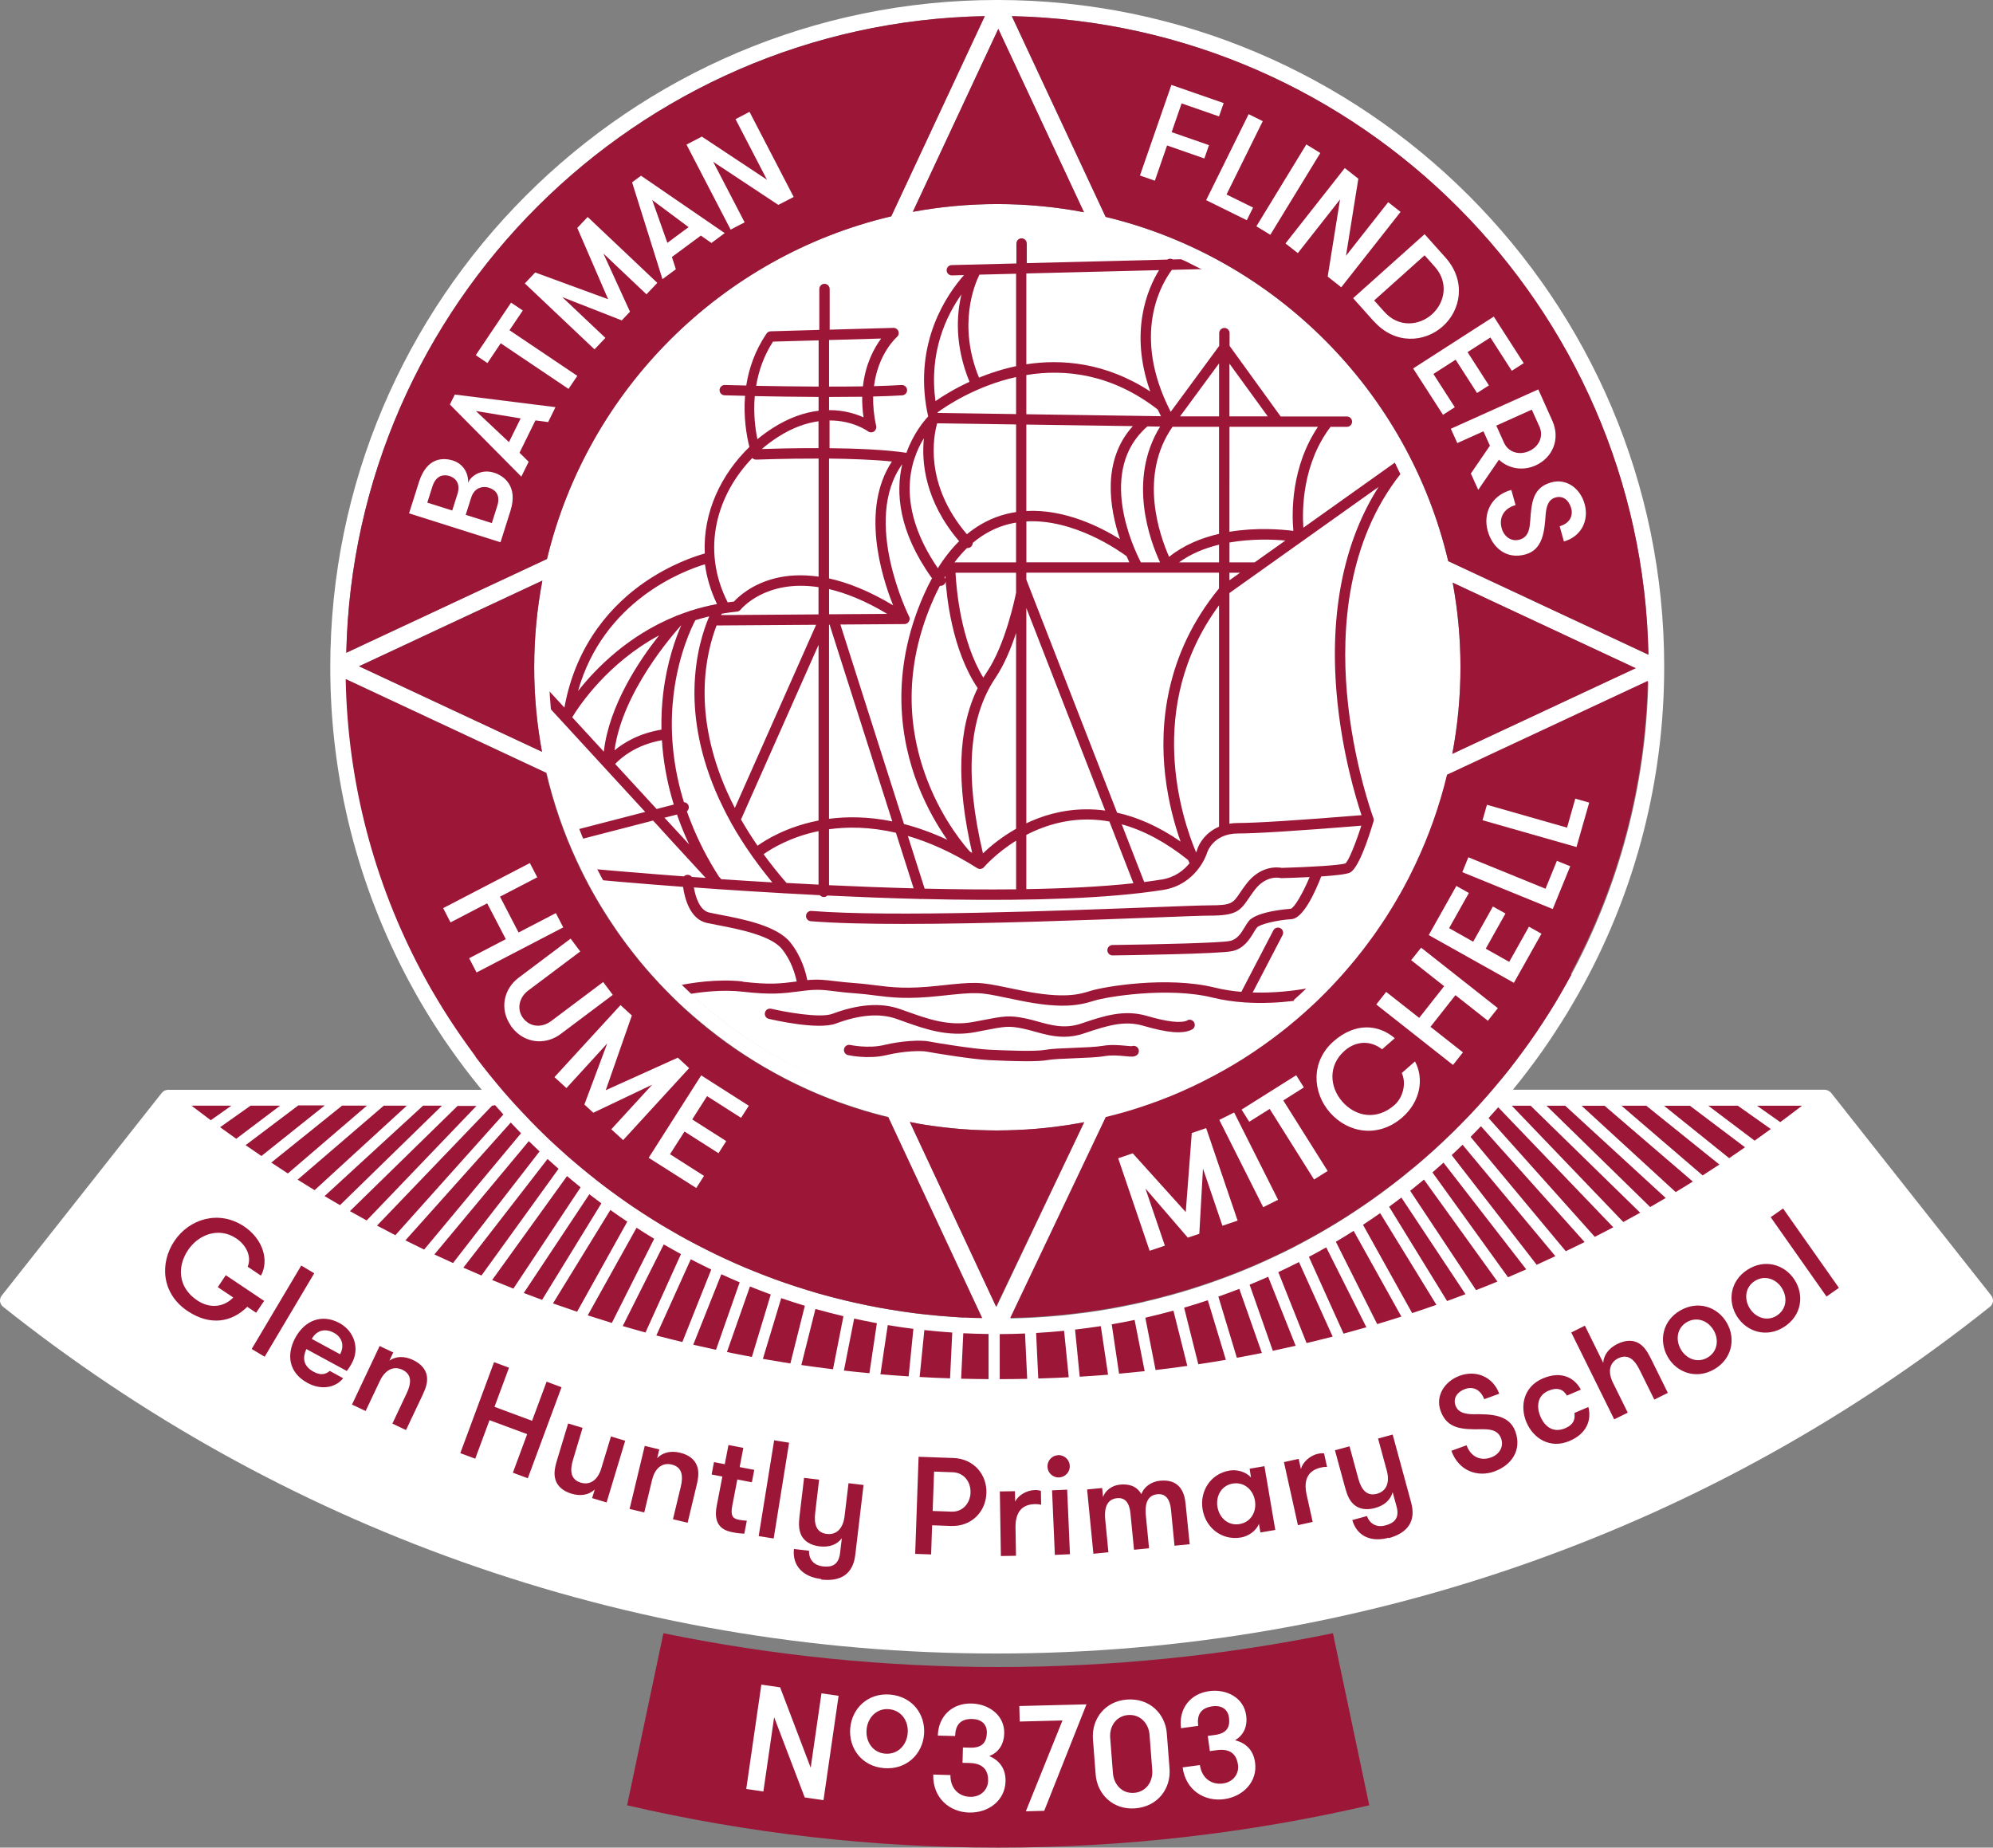 <svg xmlns="http://www.w3.org/2000/svg" width="500.002" height="463.507" viewBox="0.002 18.229 500.002 463.507"><rect x="0.002" y="18.229" width="500.002" height="463.507" fill="#808080" stroke="none"/><circle fill="#FFF" cx="250" cy="185.547" r="115.527"/><g fill="#9C1737"><path d="M297.982 274.184c-1.594.797-5.04.43-10.25-1.1-5.8-1.698-11.012.065-16.53 1.935-4.073 1.37-7.51.41-10.833-.52-1.062-.302-2.052-.57-3.07-.78-4.13-.852-5.49-.592-11.21.52l-1.85.35c-6.12 1.17-11.41-.72-16.52-2.54-.7-.25-1.39-.5-2.07-.73-4.68-1.6-10.34-1.19-16.81 1.24-3.15 1.18-12.14-.52-15.35-1.27-.7-.16-1.41.27-1.57.97-.17.7.26 1.4.96 1.56 1.25.3 12.4 2.85 16.85 1.18 5.89-2.21 10.95-2.62 15.03-1.22.66.23 1.34.48 2.03.72 5.18 1.85 11.06 3.95 17.87 2.66l1.84-.36c5.7-1.1 6.568-1.27 10.19-.52.93.19 1.878.46 2.89.74 2.228.62 4.648 1.3 7.35 1.3 1.57 0 3.23-.23 5.01-.84 6.19-2.09 10.29-3.27 14.96-1.9 6.11 1.79 9.85 2.08 12.14.93.64-.32.9-1.1.57-1.75-.32-.64-1.1-.9-1.75-.59l.05-.05.072.064zm-14.093 6.493c-.266.013-.898-.05-1.417-.1-1.566-.146-3.717-.35-5.83.02-1.603.283-4.533.397-7.367.508-2.842.11-5.524.214-6.985.49-2.56.48-9.773.164-13.653-.006l-.39-.02c-3.842-.167-13.326-1.698-15.194-2.075-2.02-.404-6.774-.184-11.228.887-4.01.965-8.465.004-8.52-.006-.698-.15-1.39.29-1.548.99-.15.7.292 1.4.992 1.55.21.054 5.073 1.107 9.686 0 4.286-1.025 8.625-1.16 10.12-.857 1.56.31 11.38 1.93 15.594 2.12l.39.02c2.49.11 5.97.26 8.99.26 2.15 0 4.07-.07 5.26-.29 1.27-.24 3.98-.35 6.61-.45 2.92-.12 5.94-.23 7.73-.54 1.77-.31 3.71-.13 5.13.01 1.56.15 2.34.22 2.96-.26.56-.44.67-1.26.23-1.83-.382-.47-1.01-.62-1.54-.4l-.06-.05.04.027z"/><path d="M314.286 267.2l7.48-14.376c.33-.637.083-1.422-.554-1.753-.64-.328-1.423-.078-1.754.56l-8.03 15.42c-2.21-.188-4.44-.52-6.61-1.058-12.04-2.98-27.96-.22-31.15.79-2.79.88-6.6 2.09-17.2-.03-1.448-.28-2.67-.54-3.74-.76-6.93-1.44-7.68-1.53-17.31-.47-7.97.87-11.76.39-15.77-.12-1.54-.19-3.14-.4-5-.53-2.24-.16-3.84-.36-5.24-.52-2.39-.29-4.07-.5-6.88-.25-.38-2.01-1.46-5.99-4.28-9.49-3.38-4.18-11.94-5.83-17.61-6.91-1.03-.2-1.96-.38-2.72-.55-2.34-.522-3.42-3.84-3.84-6.3 1.89.13 3.87.27 5.9.42.1.02.19.04.29.04.03 0 .06-.012.09-.012 5.02.35 10.41.68 16.05 1 .1.02.2.04.3.04.05 0 .1-.01.15-.01 2.89.16 5.83.32 8.83.47.24.27.59.46.98.46.35 0 .67-.14.91-.37 7.58.36 15.41.66 23.22.86.07.01.13.03.2.03.05 0 .1-.02.15-.03 20.22.49 40.25.25 55.23-1.53l.062-.01c1.85-.22 3.64-.46 5.32-.72 8.38-1.34 10.9-8.79 11-9.11.01-.03.02-.04.02-.07.02-.05 1.39-4.99 7.84-4.99 4.44 0 14.84-.65 30.91-1.95-1.41 4.39-3.19 8.85-3.98 9.44-1.1.47-8.95.95-15.97 1.14-1-.198-5.28-.67-8.85 3.962-.69.89-1.21 1.66-1.67 2.34-1.73 2.56-2.09 3.1-7.63 3.1-1.84 0-6.94.19-14 .46-23.1.88-66.1 2.53-85.81.94-.74-.07-1.35.47-1.4 1.18-.05.72.48 1.35 1.19 1.4 6.03.49 14.2.68 23.3.68 20.89 0 46.68-.99 62.82-1.61 7.028-.27 12.108-.47 13.898-.47 6.59 0 7.66-1.1 9.79-4.25.44-.64.93-1.37 1.57-2.21 2.89-3.76 6.21-3.03 6.34-2.99.12.03.24.04.36.04 1.42-.03 4.18-.12 7.07-.26-1.72 4.11-3.85 7.72-4.74 7.95-.35.02-8.6.6-10.56 3.12-.34.45-.65.94-.97 1.47-.91 1.52-1.86 3.08-3.71 3.48-2.21.5-18.842.88-29.48 1.02-.71.01-1.29.61-1.28 1.32.02.72.59 1.29 1.3 1.29h.02c2.74-.03 26.83-.37 30.02-1.08 2.94-.65 4.35-2.97 5.37-4.68.29-.46.55-.9.8-1.22.65-.82 4.94-1.87 8.69-2.12 2.91-.19 5.86-6.61 7.45-10.71 3.28-.222 6.25-.52 7.17-.95 2.14-.97 4.65-8.49 5.96-12.89v-.02c.02-.08.04-.18.04-.27v-.01c.01-.09 0-.19-.02-.28l-.03-.09c-.01-.05-.02-.1-.03-.14-.05-.15-5.15-13.91-6.66-31.6-1.34-15.71 0-37.71 13.49-54.75-.45-.95-.92-1.91-1.4-2.85l-23 16.36c-.32-4.65-.23-16.01 6.82-25.3h4.1c.71 0 1.3-.58 1.3-1.3 0-.72-.59-1.3-1.3-1.3H321.3L308.48 105v-3.2c0-.72-.587-1.3-1.3-1.3-.72 0-1.306.58-1.306 1.3v3.2l-12.17 16.548c-.34-.673-.67-1.34-.97-2l-.02-.054c-8.6-18.595-.86-30.728 1.3-33.566l7.8-.196c.14-.003.27-.04.39-.085-1.593-.84-3.204-1.645-4.833-2.41l-3.133.08c-.43-.26-.98-.245-1.39.034l-35.25.89v-4.93c0-.71-.58-1.3-1.3-1.3s-1.3.59-1.3 1.3v5.01l-16.23.41c-.72.01-1.29.61-1.27 1.33.02.71.6 1.26 1.3 1.26h.04l3.01-.08c-4.273 4.83-12.61 16.83-9.24 34.28h.01c.07.39.16.78.25 1.17-1.126 1.21-3.747 4.35-5.456 9.13-5.303-.79-12.564-1.09-19.293-1.16v-6.95c5.78-.02 9.42 2.56 9.65 2.73.44.32 1.03.34 1.49.04.45-.3.68-.85.56-1.38-.6-2.72-.81-5.19-.76-7.4 2.75-.06 5.24-.16 7.29-.29.72-.05 1.27-.66 1.22-1.39-.05-.71-.69-1.25-1.38-1.21-1.95.13-4.32.22-6.92.29 1.01-8.05 5.51-12.12 5.76-12.34.42-.37.56-.95.36-1.45-.2-.51-.7-.85-1.25-.83l-15.99.45v-10.2c0-.72-.58-1.3-1.3-1.3-.72 0-1.3.59-1.3 1.3v10.26l-12.2.35c-.42.01-.81.22-1.04.57-2.93 4.32-4.43 8.82-5.09 13.03-3.22-.07-5.27-.13-5.35-.13-.71-.05-1.31.54-1.34 1.26-.02.71.55 1.31 1.27 1.33.08 0 2.03.05 5.12.12-.43 5.35.38 10.01 1.09 12.84-7.04 6.8-11.7 16.39-11.19 26.72-2.43.67-8.61 2.71-15.24 7.31-7.53 5.23-17 14.89-19.98 31.35l-4-4.35c-.12-2.05-.17-4.11-.17-6.19 0-53.27 37.2-98.03 86.98-109.66-49.93 11.52-87.14 56.25-87.14 109.67 0 53.22 36.94 97.8 86.57 109.532-.67-.16-1.33-.31-1.98-.48-1.42-.36-2.83-.77-4.23-1.18-.9-.27-1.78-.55-2.67-.84-1.14-.38-2.29-.77-3.42-1.18-.88-.32-1.75-.66-2.62-.99-.99-.39-1.96-.79-2.93-1.21-.86-.37-1.71-.74-2.56-1.13-.83-.38-1.66-.78-2.49-1.182-.84-.4-1.68-.83-2.5-1.25-.97-.51-1.93-1.02-2.88-1.54-.82-.46-1.63-.92-2.44-1.39-.77-.46-1.54-.92-2.3-1.39-.79-.5-1.58-1-2.36-1.51-.8-.53-1.59-1.06-2.37-1.6-.77-.53-1.53-1.08-2.29-1.63-.76-.56-1.51-1.13-2.26-1.69-.74-.58-1.48-1.15-2.2-1.74-.48-.39-.96-.78-1.43-1.18-.72-.6-1.44-1.21-2.13-1.82-.58-.5-1.15-1.01-1.71-1.52-.28-.25-.53-.49-.8-.74 2.97-.49 8.1-1.1 12.96-.55 7.2.81 9.86.49 14.27-.07l1.25-.16c3.28-.41 4.88-.21 7.5.11 1.36.17 3.05.38 5.36.54 1.79.13 3.35.32 4.85.52 4.17.52 8.1 1.03 16.38.13 9.45-1.03 9.85-.95 16.5.44 1.07.22 2.3.48 3.75.77 4.49.9 7.84 1.24 10.5 1.24 3.51 0 5.83-.59 7.99-1.27 2.93-.93 18.41-3.55 29.74-.74 2.54.63 5.19 1 7.83 1.18.05.01.11.03.17.03.02 0 .03-.01.04-.01 4.31.28 8.57.05 12.23-.39 1.15-1.03 2.28-2.08 3.4-3.15-3.522.63-8.38 1.2-13.59 1.04l-.132.05.02-.06zm-5.844-157.752l9.615 13.24h-9.615v-13.24zm0 15.844h22.21c-6.824 10.157-6.57 21.756-6.178 26.113-2.95-.372-9.257-.896-16.033.23l.01-26.344h-.008zm0 29.034c5.513-.965 10.788-.788 14.034-.496l-7.715 5.48h-6.31v-4.993l-.01.01h.002zm0 7.59h2.66l-2.66 1.885v-1.89.01-.004zm0 5.082l37.41-26.608c-8.65 13.574-12.276 31.266-10.527 51.738 1.24 14.496 4.853 26.405 6.254 30.603-16.14 1.31-26.55 1.96-30.94 1.96-.79 0-1.52.06-2.2.18v-57.88.01l.002-.002zm-17.08 71.882c-1.38.23-2.817.43-4.306.62l-5.634-14.48c5.535 1.53 11.097 4.51 16.647 8.95.14.31.265.58.37.8-1.373 1.71-3.603 3.562-7.065 4.12h-.015v-.01zm14.477-13.26c-3.39 1.44-5.08 4.23-5.55 5.94-.02.07-.09.25-.21.51-3.4-8.06-13.102-36.4 5.75-61.98v55.52l-.01.02.02-.01zm0-66.31h-10.05c3.01-2.19 6.51-3.58 10.04-4.44v4.45l.01-.01zm0-49.91v13.28h-9.78l9.77-13.28h.01zm-11.67 15.89h11.66v26.87c-4.38 1-8.8 2.77-12.522 5.76-2.4-5.41-7.69-20.38.86-32.62h-.01l.01-.01zm-3.102 34.02h-4.84c-1.97-3.79-11.04-23.14 1.64-34.11l3.18.05c-8.24 13.41-2.49 28.72-.01 34.06l.01.01.02-.01zm-33.56-72.48L290.78 86c-2.82 4.59-7.55 15.42-2.2 30.44-11.26-7.36-22.33-8.16-31.09-6.83V86.85l.01-.018h.01zm0 25.48c9.672-1.58 21.36-.33 32.95 8.66.26.55.53 1.11.812 1.67l-33.78-.49v-9.82l.01-.01.01-.01zm0 12.43l26.7.39c-7.85 8.66-5.84 20.62-3.23 28.36-4.76-2.98-13.798-7.59-23.488-7.07v-21.68h.02zm0 24.29c12.03-.66 23.432 7.48 25.13 8.73.24.58.48 1.09.69 1.54H257.5v-10.24l.01-.03zm0 12.87h48.312v3.96c-13.66 16.64-14.89 34.62-13.5 46.8.79 6.88 2.43 12.66 3.87 16.69-5.67-3.92-11.02-6.16-15.93-7.24l-22.77-58.47v-1.72h.01l.01-.02zm0 8.9l19.762 50.77c-6.63-.88-12.34.25-16.77 1.92-1.06.39-2.05.83-3.01 1.28V170.8h.02zm0 56.87c1.21-.63 2.512-1.22 3.9-1.74 5.57-2.09 11.23-2.63 16.92-1.61l6.03 15.49c-7.87.86-17.06 1.31-26.87 1.47V227.7l.01-.03h.01zM208 103.53l13.064-.373c-1.715 2.31-3.938 6.308-4.57 11.997-2.702.04-5.584.06-8.495.056v-11.68.002-.002zm0 14.28h.794c2.57 0 5.118-.015 7.52-.05-.03 1.612.065 3.33.33 5.163-1.945-.87-4.92-1.82-8.648-1.81v-3.29H208v-.013zm46.916 123.52c-7.42.08-15.16.01-22.943-.174l-4.215-13.22c5.31 1.55 11.153 4.103 17.438 8.1.053.036.115.058.177.083.042.01.082.04.124.05.124.03.25.06.38.06h.014l.02-.01c.09 0 .19-.01.29-.04l.02-.01c.05-.01.09-.03.14-.05.03-.01.07-.02.1-.04.08-.04.15-.08.22-.14l.01-.01c.07-.062.13-.12.2-.19l.01-.01c.04-.05 2.95-3.45 8.02-6.6v12.16h.03l-.034.04zm-17.958-78.225l-.02-.027c.072-.12.143-.23.213-.348.3 5.15 1.7 18.592 8.13 28.12-4.99 10.208-5.44 23.813-1.38 41.333l-.57-.33c-.85-.92-6.67-7.47-10.67-17.85-5.75-14.92-5.22-30.24 1.56-45.55.51-1.14 1.04-2.22 1.59-3.27.06.01.1.02.15.02.28 0 .55-.09.79-.26.58-.43.69-1.25.26-1.82H237l-.042-.018zm17.958 63.034c-3.826 2.17-6.653 4.58-8.312 6.17-4.647-19.57-3.617-34.02 3.17-44.08 2.194-3.26 3.897-7.43 5.142-11.2v49.11zm0-59.23c-.248 1.25-2.674 13.01-7.302 19.87-.32.47-.625.96-.92 1.45-5.652-9.28-6.76-22.21-6.974-26.32h15.195v5zm0-7.6H239.46c1-1.33 2.052-2.53 3.154-3.6.357.03.73-.07 1.015-.33.27-.26.41-.61.41-.95 2.77-2.33 5.82-3.93 9.16-4.75.57-.14 1.13-.25 1.71-.35v9.97l-.012-.02.018.03zm0-37.2l-19.7-.29-.023-.12c2.128-1.57 9.615-6.63 19.724-8.88v9.29zm-9.19-34.98l9.192-.23v23.19c-1.19.25-2.33.53-3.41.84-2.11.6-4.082 1.3-5.896 2.04-5.368-13.16-1.14-23.32.114-25.84zM241.2 92.1c-1.228 5.15-1.696 12.84 2.03 21.91-3.86 1.78-6.798 3.63-8.53 4.84-1.7-12.28 2.742-21.45 6.5-26.75zm-6.085 32.32l19.803.29v21.98c-.77.11-1.545.26-2.32.45-3.663.9-7.007 2.62-10.027 5.11-10.74-12.6-8.38-24.58-7.45-27.85l-.005.02zm-3.332 3.77c-.602 5.89.204 15.71 8.846 25.81-1.93 1.9-3.71 4.16-5.34 6.77-10.67-15.59-7.01-26.9-3.52-32.58H231.782zm2.063 35.05c-.717 1.3-1.39 2.67-2.037 4.13-8.83 19.93-5.72 36.91-1.57 47.65 2.31 5.96 5.15 10.67 7.4 13.87-3.82-1.78-7.44-3.06-10.85-3.94l-15.95-50.05 16.14-.11c.02 0 .02-.01.04-.01s.04-.01.06-.01c.11-.01.23-.04.34-.08.01 0 .02 0 .02-.01.11-.05.22-.12.33-.21l.02-.02c0-.01.01-.02.02-.02.09-.09.17-.19.24-.3l.02-.057c.06-.118.1-.24.13-.36.02-.08.03-.17.02-.25 0-.038 0-.08-.01-.126l-.01-.07c-.02-.128-.06-.24-.12-.367 0-.01 0-.01-.01-.02-.13-.24-11.91-24.06-1.71-38.2-1.67 7.05-.99 16.79 7.4 28.54l.05-.02.036.04zM208 133.27c5.374.06 11.067.26 15.76.737-7.79 11.84-2.718 28.495.302 36.074-6.127-3.68-11.484-5.74-16.07-6.74v-30.08l.008.01zm0 32.745c4.214.983 9.066 2.907 14.583 6.216l-14.583.1V166.016zm0 8.92h.132l15.726 49.35c-6.136-1.24-11.476-1.214-15.868-.647v-48.7h.01v-.003zm0 51.323c4.524-.63 10.19-.645 16.77.887l4.445 13.94c-7.146-.19-14.283-.47-21.225-.79v-14.03h.01v-.007zm-27.124 12.433l-.496-.528c-2.94-4.58-5.19-9.06-6.907-13.37-.053-.12-.106-.24-.15-.38-.354-.88-.69-1.77-.992-2.64.14-.1.23-.24.31-.39.08-.12.12-.25.15-.4.03-.17.04-.35-.01-.54-.15-.57-.64-.94-1.2-.96-.09-.29-.17-.58-.25-.87l-.08-.25c-3-10.25-3.07-19.22-2.26-25.89 1.21-10.02 4.53-16.89 5.46-18.66 1.13-.35 2.3-.67 3.49-.96-1.41 3.28-3.56 9.62-3.71 18.31-.12 7.07 1.16 16.57 6.2 27.58l.05.09c.83 1.81 1.75 3.65 2.79 5.52.05.15.13.29.22.42 1.49 2.66 3.21 5.38 5.17 8.16.05.08.09.16.16.24 0 .01.01.01.02.02 1.5 2.1 3.13 4.23 4.92 6.4-4.49-.25-8.8-.542-12.88-.812l.04-.06-.044-.03zm-14.92-37.42c-5.65.92-9.5 3.3-11.786 5.2 1.957-14.63 14.673-29.1 16.762-31.41-1.46 3.32-3.577 9.19-4.524 16.94-.337 2.75-.532 5.86-.46 9.27h.008zm.106 2.63c.292 4.86 1.17 10.26 2.93 16.02l.036.14-.363.1-3.932 1.02-10.396-11.3c1.426-1.51 5.18-4.8 11.706-5.95l.02-.02v-.01zm3.772 18.63c.053.17.124.35.186.52l.115.34c.328.91.673 1.82 1.045 2.74l.186.46c.47 1.15.974 2.31 1.532 3.48l-2.46-2.67-.355-.38-1.895-2.05-.284-.31-1.195-1.29 3.09-.79.02-.02.014-.03zm9.962-47.39l24.953-.17-20.39 45.95c-.68-1.32-1.3-2.61-1.87-3.88h-.01c-4.6-10.26-5.79-19.09-5.7-25.69.09-7.26 1.71-12.85 2.99-16.19l.01-.02h.016zm25.573 65.01c-2.73-.13-5.41-.27-8.05-.42-2.12-2.44-4.03-4.85-5.75-7.21 1.92-1.36 6.72-4.33 13.79-5.79v13.44-.01l.01-.01zm0-16.08l-.62.12c-7.51 1.57-12.56 4.67-14.69 6.2-1.54-2.23-2.92-4.43-4.15-6.58L205.36 180v44.078l.01-.01v.003zm0-51.71l-24.45.17.17-.35c1.24-.21 2.51-.39 3.82-.52.35-.03.68-.21.9-.49.09-.11 6.23-7.68 19.54-5.64v6.84l.01-.01h.01zm0-41.71c-6.22-.02-11.67.14-14.23.22 1.26-1.09 2.59-2.08 3.97-2.97 3.76-2.43 7.22-3.57 10.24-3.99v6.76l.02-.02zm-11.45-26.72l11.46-.32v11.6c-5.71-.02-11.34-.11-15.67-.19.59-3.59 1.85-7.42 4.21-11.07l-.01-.01.01-.01zm-4.54 13.67c4.38.09 10.14.18 15.99.21v3.46c-3.44.41-7.38 1.68-11.66 4.44-1.28.82-2.51 1.73-3.69 2.7-.52-2.52-1.04-6.4-.66-10.8h-.01l.03-.01zm-.62 15.53c.25.27.6.41.99.4.13 0 7.18-.28 15.62-.26v29.62c-4.4-.63-7.98-.3-10.76.38-5.98 1.46-9.38 4.68-10.47 5.87-.53.05-1.05.13-1.57.2-6.86-13.49-2.55-27.2 6.17-36.21h-.01.03zm-11.9 26.65c.44 3.29 1.42 6.64 3.02 9.98l-.03.01c-2.27.43-4.44.98-6.5 1.64-.15.02-.3.07-.44.15-.98.32-1.93.66-2.86 1.03-.18.03-.35.09-.51.2-11.95 4.85-20.04 13.11-24.52 18.79 6.38-22.63 26.35-30.13 31.82-31.79h-.01l.03-.01zm-11.52 17.86c-4.86 6.13-12.53 17.46-13.85 29.15l-7.93-8.62c1.79-2.95 8.9-13.59 21.76-20.53h.02zm-27.63 17.99l24.16 26.28-16.91 4.38c-3.79-9.64-6.28-19.93-7.26-30.65l.01-.01zm11.31 39.77c-.17-.34-.34-.68-.51-1.03-.42-.85-.82-1.698-1.21-2.56-.47-1.02-.92-2.06-1.36-3.1l16.68-4.31 1.22-.32.07.07 1.9 2.07.33.37 1.88 2.06.41.45 8.61 9.36c-1.19-.08-2.34-.16-3.47-.24-.25-.34-.65-.56-1.12-.53-.35.02-.65.17-.87.392-4.7-.35-8.9-.68-12.45-.99-.5-.03-.98-.08-1.45-.11-1.47-.12-2.82-.24-4.02-.34l-1.49-.13c-1.07-.09-2-.17-2.77-.24-.15-.29-.3-.56-.44-.83h.03l.03-.04zm37.32 29.05c-6.55-.74-13.32.45-15.59.91l-.18-.17c-.67-.66-1.33-1.33-1.98-2-.41-.43-.81-.858-1.22-1.3-.64-.69-1.27-1.38-1.89-2.08-.39-.43-.78-.87-1.16-1.318-.61-.71-1.22-1.43-1.81-2.16-.35-.43-.71-.86-1.05-1.3-.59-.73-1.16-1.48-1.73-2.23-.28-.37-.55-.74-.83-1.12-.56-.75-1.11-1.52-1.64-2.29-.22-.31-.45-.63-.66-.94-.53-.77-1.05-1.56-1.56-2.35-.25-.38-.49-.77-.73-1.16-.5-.8-.99-1.6-1.47-2.41-.22-.37-.44-.73-.65-1.1-.46-.79-.92-1.6-1.35-2.41l3.91.35c.52.05 1.05.1 1.61.14 4.04.35 9.14.76 15.01 1.2.39 2.76 1.69 8.1 5.93 9.04.78.17 1.73.36 2.8.56 4.98.96 13.3 2.55 16.07 5.99 2.37 2.93 3.33 6.36 3.71 8.15-4.31.55-6.72.84-13.57.06l-.01-.02.04-.04z"/></g><path fill="#FFF" d="M499.572 343.236l-40.165-50.83c-.02-.023-.045-.043-.064-.066-.054-.057-.105-.112-.17-.164-.043-.036-.078-.07-.123-.104-.062-.054-.124-.09-.186-.133l-.15-.08c-.07-.04-.133-.07-.204-.09-.053-.03-.115-.05-.168-.062-.07-.02-.133-.04-.204-.05-.035-.01-.062-.02-.088-.02-.045-.01-.08 0-.115-.01-.034 0-.07-.02-.114-.02h-78.26c.055-.062.1-.13.15-.2.586-.73 1.17-1.44 1.754-2.18.604-.76 1.196-1.53 1.78-2.3.565-.74 1.125-1.49 1.674-2.24.638-.87 1.274-1.74 1.895-2.61.53-.76 1.062-1.53 1.595-2.31.585-.86 1.16-1.73 1.727-2.6.515-.78 1.02-1.562 1.516-2.352.51-.82 1.03-1.64 1.54-2.47.48-.8.95-1.61 1.42-2.41l1.47-2.55c.46-.82.92-1.62 1.36-2.45 12.8-23.64 20.07-50.7 20.07-79.42.05-92.22-75.03-167.29-167.31-167.29S82.86 93.336 82.86 185.616c0 28.377 7.11 55.12 19.623 78.56.44.822.886 1.64 1.34 2.455.47.85.94 1.692 1.423 2.53.466.808.943 1.606 1.423 2.406.5.817 1 1.63 1.5 2.438.5.787.99 1.576 1.5 2.354.557.857 1.12 1.718 1.693 2.566.52.772 1.06 1.534 1.594 2.296.61.87 1.23 1.738 1.85 2.598.55.754 1.1 1.506 1.667 2.25.574.76 1.16 1.52 1.75 2.275.577.736 1.16 1.463 1.746 2.18.3.37.59.744.9 1.105h-78.7c-.04 0-.08.01-.11.01h-.12c-.04 0-.06.01-.09.02-.07.01-.13.03-.2.05-.07.01-.13.03-.19.06l-.19.08c-.06.03-.11.06-.16.09-.06.04-.12.07-.17.12-.06.04-.1.07-.14.12-.06.05-.1.09-.14.15l-.08.08L.43 343.25c-.678.86-.535 2.103.32 2.783 34.687 27.615 73.36 49.125 114.94 63.93 43.03 15.316 88.22 23.08 134.314 23.08 46.096 0 91.285-7.764 134.31-23.082 41.586-14.788 80.257-36.298 114.94-63.92.857-.68 1-1.92.32-2.778v-.01l-.002-.016zm-86.015-160.77l-50.23-23.47c-10.012-42.55-43.478-76.148-85.95-86.36l-23.53-50.356c87.37 1.917 158.047 72.755 159.708 160.186h.002zm-49.093-18.053l45.888 21.443-45.994 21.49c1.337-7.04 2.046-14.303 2.046-21.728 0-7.24-.673-14.327-1.948-21.203l.008-.002zM324.832 269.36c-.56.5-1.124.997-1.697 1.487-.708.605-1.422 1.203-2.146 1.79-.49.397-.972.793-1.46 1.18-.73.575-1.472 1.142-2.222 1.7-.77.572-1.54 1.13-2.31 1.682-.76.53-1.53 1.06-2.3 1.58-.8.54-1.61 1.06-2.42 1.58-.79.5-1.58.98-2.38 1.46-.78.46-1.56.92-2.34 1.37-.82.46-1.62.91-2.45 1.35-.97.51-1.94 1.02-2.92 1.5-.84.41-1.67.82-2.51 1.21-.84.39-1.68.78-2.53 1.15-.85.37-1.71.74-2.57 1.09-.98.4-1.97.79-2.96 1.16-.87.318-1.75.64-2.62.94-1.15.398-2.3.778-3.45 1.14-.89.27-1.77.54-2.67.79-1.41.4-2.83.77-4.26 1.12-.9.21-1.81.42-2.71.62-1.08.228-2.16.448-3.25.65-.92.17-1.83.318-2.74.468-1.26.2-2.53.39-3.79.54-.92.11-1.85.21-2.77.31-1.39.13-2.78.24-4.19.32-.92.05-1.85.1-2.78.13-1.23.04-2.47.07-3.71.08h-.57c-.75 0-1.48-.02-2.22-.03h-.02c-1.24-.03-2.48-.068-3.7-.14-.93-.05-1.86-.1-2.78-.17-1.4-.11-2.79-.25-4.18-.41-.92-.11-1.84-.23-2.76-.36-1.27-.17-2.53-.37-3.77-.59-.92-.16-1.83-.33-2.74-.51-.22-.04-.42-.1-.63-.14-.14-.04-.29-.06-.44-.1-.72-.15-1.44-.3-2.16-.47l-.72-.18c-49.47-11.69-86.27-56.12-86.27-109.16 0-53.23 37.09-97.81 86.84-109.28 8.2-1.92 16.76-2.94 25.54-2.94 16.98 0 33.09 3.8 47.54 10.58 0 0 4.66 2.37 4.71 2.35 20.46 10.81 37.2 27.74 47.74 48.35 0 0 1.32 2.84 1.37 2.78 6.97 14.6 10.88 30.93 10.88 48.16 0 16.88-3.76 32.91-10.47 47.29-.4.85-.81 1.7-1.22 2.53-.18.35-.35.71-.52 1.06-.43.83-.87 1.66-1.31 2.49-.19.33-.38.67-.57 1.02-.46.81-.92 1.62-1.4 2.43-.23.38-.45.76-.67 1.13-.49.81-.98 1.6-1.49 2.39-.25.39-.51.78-.77 1.17-.51.78-1.04 1.56-1.57 2.33-.23.33-.45.66-.68.99-.54.76-1.09 1.51-1.65 2.26-.28.38-.59.75-.87 1.13-.57.74-1.15 1.48-1.73 2.2l-1.08 1.32c-.61.72-1.21 1.42-1.83 2.12-.4.45-.79.89-1.2 1.33-.63.69-1.26 1.38-1.9 2.05-.42.44-.85.87-1.27 1.3-.66.66-1.32 1.33-1.98 1.98l-.29.05c-1.11 1.07-2.24 2.12-3.38 3.13l.26-.03-.05.08.134.112zM250.455 25.478l21.49 45.992c-7.043-1.337-14.305-2.045-21.73-2.045-7.24 0-14.325.67-21.202 1.944l21.446-45.89-.006-.01v.008zm-3.39-3.204l-23.47 50.23c-42.55 10.01-76.148 43.477-86.36 85.95l-50.356 23.53c1.91-87.37 72.75-158.047 160.18-159.71h.005zM135.973 206.82l-45.895-21.445 45.99-21.49c-1.337 7.043-2.045 14.305-2.045 21.73 0 7.244.675 14.328 1.95 21.205zM241.82 348.787c-.927-.047-1.85-.113-2.772-.18-2.28-.15-4.545-.353-6.798-.602-.92-.102-1.843-.2-2.76-.315-2.1-.267-4.18-.585-6.244-.93-.92-.153-1.833-.31-2.745-.476-1.85-.345-3.7-.72-5.53-1.125-.91-.212-1.81-.41-2.71-.622-2.29-.55-4.57-1.14-6.81-1.78-.89-.26-1.78-.53-2.66-.8-1.93-.59-3.84-1.21-5.74-1.86-.87-.31-1.75-.608-2.63-.93-1.7-.62-3.38-1.27-5.05-1.95-.87-.35-1.72-.7-2.57-1.06-1.5-.64-2.98-1.3-4.46-1.98-.85-.39-1.69-.78-2.52-1.18-1.67-.81-3.33-1.64-4.97-2.5-.82-.43-1.64-.86-2.46-1.31-1.41-.76-2.79-1.55-4.17-2.36-.8-.47-1.6-.94-2.4-1.42-1.44-.87-2.86-1.77-4.27-2.69-.78-.51-1.56-1.02-2.33-1.53-1.38-.93-2.74-1.89-4.1-2.858-.75-.55-1.5-1.09-2.25-1.65-.97-.73-1.95-1.47-2.9-2.21-.73-.58-1.46-1.15-2.18-1.74-1.11-.89-2.2-1.81-3.28-2.73-.71-.6-1.42-1.21-2.11-1.82-.88-.78-1.76-1.57-2.62-2.36-.68-.63-1.37-1.27-2.04-1.908-.87-.83-1.73-1.67-2.57-2.51-.67-.66-1.31-1.32-1.97-2-.83-.852-1.65-1.72-2.46-2.59-.63-.682-1.26-1.36-1.88-2.06-.77-.86-1.54-1.722-2.29-2.602-.61-.71-1.2-1.42-1.8-2.14-.65-.79-1.3-1.58-1.94-2.38-.59-.73-1.17-1.46-1.74-2.2-.57-.73-1.13-1.45-1.67-2.19-.56-.75-1.11-1.5-1.66-2.26-.6-.83-1.18-1.66-1.77-2.49-.53-.77-1.06-1.53-1.58-2.31-.55-.81-1.09-1.64-1.62-2.46-.51-.79-1-1.58-1.49-2.37-.48-.77-.96-1.55-1.43-2.34-.47-.8-.95-1.6-1.41-2.41-.46-.8-.91-1.61-1.35-2.42-.45-.82-.89-1.64-1.33-2.47-11.63-21.88-18.4-46.71-18.9-73.07l50.24 23.48c1.81 7.68 4.37 15.09 7.63 22.1.4.86.81 1.7 1.22 2.54l.56 1.13c.42.83.86 1.67 1.3 2.5.2.36.4.73.59 1.09.45.82.91 1.64 1.39 2.44l.72 1.21c.48.81.97 1.61 1.48 2.39.26.43.53.85.8 1.26.51.79 1.03 1.57 1.56 2.34.23.36.47.7.72 1.06.54.76 1.09 1.53 1.64 2.28.3.41.6.81.91 1.22.57.75 1.14 1.48 1.73 2.22.37.47.75.94 1.13 1.41.59.72 1.19 1.43 1.81 2.14.41.48.83.95 1.25 1.41.62.7 1.25 1.392 1.89 2.07.43.46.88.93 1.32 1.38.65.682 1.31 1.34 1.97 1.99.44.44.89.88 1.34 1.31.68.65 1.37 1.28 2.06 1.91.6.55 1.21 1.08 1.82 1.61.71.61 1.42 1.22 2.14 1.81.5.43 1.02.83 1.54 1.25.73.59 1.46 1.16 2.2 1.722.79.6 1.58 1.19 2.39 1.78.75.55 1.51 1.08 2.29 1.608.83.58 1.66 1.13 2.51 1.68.78.51 1.57 1 2.35 1.5.81.49 1.62.98 2.44 1.46.8.472 1.61.93 2.43 1.37 1 .55 2 1.102 3.02 1.62.83.43 1.66.84 2.5 1.24.87.43 1.75.83 2.64 1.24.84.38 1.69.75 2.55 1.12 1.02.43 2.05.85 3.08 1.25.86.34 1.74.66 2.61.98 1.19.42 2.39.83 3.59 1.23.88.28 1.76.56 2.66.83 1.46.43 2.93.85 4.42 1.228.5.13 1.02.25 1.52.37l23.55 50.38c-1.54-.04-3.09-.08-4.63-.15l.13.07-.07.07zm8.172-2.705l-21.657-46.35c.624.12 1.246.24 1.873.35 1.313.23 2.634.44 3.962.62.916.13 1.834.24 2.756.35 1.452.17 2.91.31 4.377.43.93.07 1.85.13 2.78.18 1.293.07 2.595.11 3.896.14h.03c.74.02 1.48.03 2.21.03.17 0 .348 0 .53-.01h.03c1.31 0 2.6-.03 3.89-.09.93-.03 1.85-.08 2.78-.13 1.47-.09 2.938-.2 4.39-.35.92-.09 1.84-.2 2.76-.31 1.33-.17 2.65-.35 3.97-.57.91-.15 1.83-.3 2.73-.47.24-.04.48-.09.72-.14L250 346.088l-.025.01.017-.018zm126.9-57.4c-.654.81-1.32 1.6-1.99 2.4-.605.708-1.205 1.42-1.82 2.118-.77.88-1.543 1.75-2.33 2.61-.63.69-1.262 1.37-1.9 2.04-.826.88-1.665 1.74-2.51 2.59-.656.67-1.313 1.32-1.98 1.97-.865.85-1.74 1.68-2.62 2.51-.683.64-1.36 1.27-2.05 1.9-.882.8-1.77 1.59-2.67 2.37-.7.61-1.415 1.21-2.127 1.8-1.102.92-2.214 1.83-3.338 2.72-.727.58-1.463 1.15-2.2 1.71-.977.75-1.956 1.48-2.95 2.21-.75.55-1.5 1.1-2.26 1.63-1.37.97-2.76 1.91-4.16 2.84-.774.51-1.55 1.02-2.335 1.52-1.42.91-2.86 1.792-4.32 2.65-.79.48-1.6.95-2.4 1.41-1.39.79-2.8 1.562-4.22 2.32-.82.44-1.64.87-2.46 1.3-1.66.84-3.34 1.66-5.03 2.44-.84.39-1.68.78-2.52 1.16-1.49.67-2.99 1.31-4.5 1.93-.85.35-1.71.7-2.57 1.04-1.69.66-3.39 1.28-5.11 1.89-.87.31-1.75.61-2.63.91-1.91.64-3.84 1.24-5.78 1.81l-2.67.75c-2.26.62-4.55 1.19-6.85 1.73-.9.21-1.8.4-2.72.6-1.84.38-3.69.74-5.56 1.07-.91.16-1.82.31-2.74.45-2.08.32-4.16.6-6.27.84-.92.11-1.84.22-2.76.31-2.26.23-4.53.39-6.812.53-.92.05-1.85.1-2.78.13-1.13.05-2.26.08-3.4.11l23.96-50.39c1.48-.36 2.96-.73 4.41-1.15.9-.26 1.78-.52 2.67-.8 1.22-.38 2.432-.77 3.62-1.19.88-.3 1.76-.62 2.62-.94 1.04-.4 2.09-.8 3.12-1.22.86-.36 1.72-.72 2.56-1.09.91-.39 1.8-.8 2.69-1.21.84-.4 1.67-.8 2.5-1.21 1.03-.51 2.06-1.04 3.07-1.58.82-.44 1.64-.89 2.44-1.35.84-.48 1.67-.95 2.49-1.44.8-.48 1.6-.96 2.38-1.46.86-.55 1.72-1.11 2.57-1.67.77-.52 1.54-1.05 2.29-1.58.83-.58 1.64-1.17 2.46-1.77.74-.56 1.49-1.12 2.22-1.69.53-.42 1.05-.84 1.57-1.26.73-.59 1.44-1.18 2.15-1.79.63-.53 1.25-1.07 1.87-1.62.7-.62 1.39-1.25 2.07-1.88.47-.44.938-.88 1.398-1.32.67-.648 1.34-1.3 1.99-1.97.45-.46.92-.93 1.37-1.39.65-.68 1.29-1.36 1.91-2.05.44-.48.86-.96 1.3-1.44.62-.7 1.23-1.41 1.82-2.13.4-.47.79-.94 1.18-1.42.59-.73 1.17-1.46 1.74-2.2.32-.42.64-.82.95-1.24.57-.74 1.13-1.5 1.67-2.26.26-.35.51-.71.76-1.07.54-.77 1.07-1.54 1.59-2.32.28-.42.56-.86.85-1.28.5-.778 1.01-1.57 1.49-2.368.26-.41.5-.83.75-1.25.48-.8.95-1.62 1.41-2.43l.64-1.13c.45-.82.89-1.65 1.32-2.48.2-.39.4-.78.59-1.18.42-.84.83-1.68 1.24-2.53 3.37-7.12 6.04-14.64 7.92-22.46l50.36-23.53c-.58 26.52-7.5 51.5-19.32 73.48-.44.83-.89 1.64-1.35 2.45-.46.82-.92 1.64-1.39 2.45-.47.81-.94 1.61-1.42 2.41-.48.79-.97 1.578-1.46 2.36-.5.788-1 1.568-1.51 2.35-.55.83-1.09 1.67-1.65 2.49-.53.77-1.06 1.528-1.6 2.298-.59.84-1.2 1.68-1.812 2.52-.55.762-1.1 1.5-1.67 2.24-.56.74-1.12 1.48-1.7 2.22l-1.75 2.17.08.09-.084-.11z"/><path fill="#9C1737" d="M452.08 295.623c-1.806 1.39-3.62 2.76-5.45 4.11l-5.82-4.11h11.273-.003zm-16.087 0l8.273 5.842c-1.352.98-2.71 1.957-4.07 2.914l-11.61-8.76h7.407v.003zm-12.02 0l13.818 10.42c-1.32.916-2.65 1.834-3.98 2.73l-16.34-13.148h6.522v-.002h-.02zm-10.952 0l18.34 14.75c-1.39.916-2.79 1.83-4.2 2.726l-20.35-17.477h6.22-.01zm-10.47 0l22.142 19.02c-1.43.89-2.86 1.78-4.3 2.64l-23.59-21.65h5.76l-.01-.01zm-9.86 0l25.21 23.14c-1.29.766-2.6 1.52-3.9 2.27l-26.01-25.41h4.71-.01zm-8.68 0l27.48 26.836c-1.4.78-2.82 1.56-4.24 2.33l-27.97-29.17h4.74l-.01.003zm-86.96 50.666c2.01-.59 4-1.21 5.972-1.87l4.52 14.94c-2.3.4-4.6.77-6.91 1.12l-3.56-14.2-.02.01zm.81 14.6c-2.64.38-5.29.72-7.95 1.03l-2.57-13.122c2.37-.54 4.72-1.14 7.05-1.77l3.48 13.85-.01.01zm7.79-17.38c1.77-.62 3.53-1.27 5.27-1.95l5.66 16.09c-2.09.42-4.18.818-6.28 1.2l-4.64-15.35-.01.01zm7.85-2.99c1.57-.65 3.12-1.3 4.66-1.99l6.89 17.3c-1.898.43-3.81.86-5.728 1.27l-5.82-16.58zm7.19-3.15c1.75-.82 3.48-1.66 5.2-2.53l8.45 18.7c-2.18.56-4.36 1.1-6.55 1.62l-7.09-17.81v.01l-.01.01zm7.66-3.822c1.472-.78 2.932-1.58 4.37-2.4l10.08 20.05c-1.91.552-3.818 1.08-5.728 1.6l-8.7-19.27-.02.02zm6.78-3.798c1.51-.89 3-1.8 4.47-2.74l11.98 21.51c-2.02.64-4.04 1.28-6.07 1.88l-10.38-20.67v.02zm6.81-4.25c1.45-.96 2.89-1.93 4.31-2.93l14.12 23c-2.02.71-4.05 1.4-6.09 2.07l-12.33-22.15-.01.01zm6.57-4.55c1.03-.75 2.05-1.51 3.07-2.29l16.08 24.24c-1.54.58-3.08 1.148-4.62 1.71l-14.54-23.65h.01v-.01zm5.27-3.98c1.17-.932 2.32-1.87 3.46-2.82l18.44 25.58c-1.78.728-3.57 1.45-5.37 2.148l-16.53-24.92v.01zm5.59-4.62c.94-.812 1.86-1.62 2.78-2.45l20.75 26.77c-1.52.67-3.04 1.33-4.57 1.98l-18.95-26.29-.01-.01zm4.83-4.34c.92-.86 1.83-1.73 2.73-2.6l23.28 27.948c-1.56.73-3.12 1.45-4.69 2.16l-21.32-27.51zm4.72-4.56c.88-.89 1.76-1.78 2.62-2.69l26 29.06c-1.56.78-3.14 1.54-4.72 2.29l-23.89-28.68v.01l-.01.01zm4.52-4.73c.82-.9 1.63-1.8 2.43-2.71l28.87 30.1c-1.54.82-3.09 1.61-4.64 2.4l-26.65-29.802-.01.01zm-86.28 63.488c-2.13.23-4.27.44-6.41.63l-1.84-12.38c1.93-.34 3.84-.7 5.74-1.1l2.52 12.84-.01.01zm-9.18.89c-2.36.19-4.73.36-7.1.5l-1.17-11.82c2.16-.26 4.32-.538 6.46-.868l1.82 12.17-.01.02zm-9.87.642c-2.54.13-5.08.24-7.63.31l-.54-11.42c2.36-.14 4.7-.32 7.02-.55l1.16 11.65h-.01v.01zm-17.29-10.83c2.12-.01 4.24-.06 6.34-.15l.54 11.37c-2.29.05-4.59.07-6.89.08V352.9l.01.01zm-2.81-.02v11.318c-2.3-.02-4.59-.05-6.88-.11l.54-11.4c2.1.1 4.22.16 6.34.19m-9.11-.37l-.55 11.49c-2.55-.08-5.09-.188-7.63-.34l1.18-11.77c2.32.26 4.66.46 7.01.62m-9.76-.93l-1.19 11.93c-2.36-.15-4.73-.33-7.08-.528l1.84-12.34c2.14.36 4.28.68 6.44.95m-9.17-1.43l-1.87 12.55c-2.13-.19-4.27-.42-6.4-.66l2.57-13.04c1.9.41 3.8.8 5.71 1.16m-87.33-45.68c.89.87 1.78 1.74 2.69 2.59l-21.7 27.99c-1.56-.71-3.12-1.42-4.68-2.15l23.69-28.43h.01-.01zm-26.27 27.2c-1.57-.76-3.13-1.52-4.69-2.31l26.43-29.55c.85.9 1.7 1.8 2.57 2.688l-24.3 29.18v-.01h-.01zm30.99-22.7c.91.82 1.82 1.64 2.74 2.44l-19.34 26.77c-1.52-.64-3.04-1.31-4.54-1.97l21.1-27.24.02.03.02-.03zm4.86 4.27c1.13.96 2.27 1.9 3.41 2.82L128.8 341.5c-1.78-.7-3.56-1.43-5.33-2.16l18.79-26.07h-.01zm5.6 4.55c1 .78 2.01 1.54 3.02 2.29L136 344.32c-1.533-.56-3.065-1.134-4.597-1.72l16.4-24.703.048-.077zm5.27 3.94c1.4 1 2.81 1.98 4.25 2.938l-12.59 22.6c-2.02-.68-4.04-1.38-6.05-2.09l14.41-23.46h-.01l-.01.01zm6.58 4.47c1.46.95 2.93 1.87 4.42 2.76l-10.62 21.12c-2.02-.62-4.04-1.25-6.05-1.9l12.24-21.97v-.01h.01zm6.82 4.18c1.43.83 2.87 1.64 4.32 2.43l-8.9 19.67c-1.9-.52-3.81-1.06-5.71-1.62l10.29-20.48h.01-.01zm6.78 3.73c1.7.88 3.41 1.738 5.14 2.568l-7.25 18.19c-2.18-.52-4.36-1.08-6.53-1.64l8.64-19.11-.01-.01h.01zm7.66 3.75c1.53.7 3.06 1.38 4.61 2.03l-5.94 16.93c-1.9-.41-3.81-.83-5.71-1.27l7.05-17.682h-.01v-.01zm7.19 3.08c1.73.69 3.47 1.36 5.22 2l-4.74 15.67c-2.09-.39-4.18-.8-6.26-1.23l5.78-16.45v.01zm7.84 2.92c1.97.67 3.94 1.31 5.93 1.91l-3.63 14.478c-2.3-.37-4.61-.75-6.9-1.15l4.6-15.24v-.01.01zm8.59 2.71c2.32.65 4.67 1.25 7.02 1.82l-2.62 13.31c-2.65-.33-5.3-.68-7.94-1.06l3.55-14.12v.03l-.01.02zm-81.14-50.99c.27-.01.52-.06.75-.15.69.79 1.39 1.57 2.1 2.35l-27.1 30.29c-1.54-.79-3.07-1.6-4.6-2.41l28.87-30.09-.01.01h-.01zm-3.85 0l-27.6 28.79c-1.4-.772-2.8-1.55-4.2-2.34l27.01-26.39h4.73v.01l.06-.07zm-8.71 0L85.3 320.56c-1.295-.745-2.59-1.51-3.87-2.27l24.71-22.685h4.71l.01.01.02-.006zm-8.82 0L78.93 316.8c-1.43-.86-2.845-1.745-4.26-2.63l21.61-18.56H102v.01l.06-.01zm-10.02 0l-19.82 17c-1.39-.89-2.78-1.81-4.16-2.73l17.77-14.29H92l.01.02h.03zm-10.64 0l-15.81 12.62c-1.33-.9-2.65-1.81-3.97-2.72l13.22-9.972h6.52l.04.07zm-11.13 0l-11 8.3c-1.35-.96-2.7-1.93-4.05-2.9l7.64-5.4h7.41l-.01-.01.01.01zm-12.22 0l-5.17 3.65c-1.62-1.2-3.23-2.42-4.83-3.65h10H58h.05zM134.022 185.616c0-7.426.708-14.688 2.045-21.73l-45.99 21.492 45.896 21.444c-1.275-6.877-1.957-13.964-1.957-21.206h.006zm276.33.24l-45.888-21.443c1.272 6.877 1.942 13.964 1.942 21.203 0 7.427-.71 14.69-2.05 21.73l45.996-21.49zM223.596 72.503l23.47-50.23c-87.432 1.663-158.27 72.34-160.187 159.71l50.35-23.53c10.21-42.474 43.81-75.94 86.36-85.95h.006zm53.782.133c42.472 10.21 75.938 43.81 85.95 86.36l50.228 23.47C411.9 95.033 341.22 24.194 253.85 22.28l23.537 50.357h-.01zm-48.365-1.27c6.878-1.272 13.962-1.943 21.202-1.943 7.426 0 14.688.708 21.73 2.045l-21.49-45.993-21.442 45.89zm165.204 191.366c-.44.82-.895 1.637-1.35 2.45-.46.817-.92 1.635-1.395 2.446-.47.805-.94 1.606-1.423 2.406-.48.79-.976 1.575-1.47 2.36-.495.787-1 1.57-1.51 2.35-.544.837-1.092 1.67-1.65 2.49-.525.772-1.057 1.536-1.595 2.3-.594.844-1.2 1.68-1.813 2.514-.55.75-1.105 1.49-1.67 2.23-.562.74-1.124 1.48-1.7 2.21-.574.73-1.164 1.45-1.753 2.17-.655.8-1.32 1.6-1.992 2.39-.6.71-1.204 1.41-1.818 2.11-.77.88-1.543 1.75-2.33 2.6-.628.68-1.262 1.36-1.9 2.04-.826.87-1.666 1.73-2.51 2.59-.656.66-1.313 1.31-1.98 1.97-.865.84-1.74 1.68-2.62 2.5-.683.642-1.36 1.27-2.05 1.892-.882.8-1.77 1.59-2.67 2.36-.7.6-1.416 1.2-2.127 1.8-1.102.92-2.214 1.82-3.338 2.72-.727.58-1.463 1.14-2.2 1.71-.977.74-1.957 1.48-2.95 2.2-.75.54-1.5 1.09-2.26 1.63-1.37.96-2.76 1.9-4.16 2.83-.774.51-1.55 1.02-2.336 1.52-1.43.9-2.87 1.79-4.33 2.65-.8.47-1.6.94-2.41 1.4-1.4.79-2.81 1.56-4.22 2.32-.82.43-1.64.86-2.47 1.29-1.66.84-3.34 1.65-5.03 2.438-.84.39-1.68.78-2.53 1.16-1.49.66-2.99 1.31-4.51 1.93-.86.34-1.72.7-2.58 1.03-1.69.65-3.39 1.28-5.11 1.89-.88.31-1.75.61-2.63.9-1.91.64-3.84 1.24-5.78 1.81-.9.26-1.78.5-2.68.75-2.27.62-4.55 1.2-6.85 1.73-.9.21-1.81.4-2.72.6-1.84.38-3.69.73-5.562 1.06-.92.16-1.83.31-2.75.45-2.08.32-4.16.61-6.27.84-.92.11-1.84.222-2.77.312-2.26.23-4.53.39-6.81.53-.92.05-1.85.09-2.78.13-1.13.04-2.27.08-3.4.1l23.96-50.39c1.48-.37 2.96-.74 4.41-1.15.9-.26 1.78-.53 2.67-.8 1.21-.38 2.42-.78 3.62-1.2.88-.3 1.75-.62 2.61-.94 1.05-.4 2.09-.81 3.12-1.22.85-.36 1.71-.72 2.56-1.09.9-.39 1.79-.8 2.68-1.22.84-.4 1.67-.79 2.5-1.21 1.02-.52 2.05-1.05 3.07-1.59.82-.44 1.64-.88 2.44-1.34l2.49-1.44c.8-.48 1.59-.97 2.38-1.46.86-.55 1.72-1.11 2.57-1.68.77-.52 1.54-1.05 2.29-1.58.82-.58 1.64-1.17 2.45-1.77.738-.562 1.488-1.12 2.22-1.7.53-.41 1.05-.83 1.58-1.25.728-.59 1.438-1.182 2.148-1.79.63-.53 1.25-1.07 1.87-1.62.7-.62 1.39-1.25 2.07-1.88.47-.44.94-.88 1.4-1.32.67-.65 1.34-1.31 1.99-1.97.45-.46.91-.932 1.36-1.4.65-.67 1.28-1.35 1.91-2.05.438-.48.858-.97 1.3-1.45.62-.7 1.23-1.41 1.82-2.12.398-.47.79-.94 1.18-1.42.59-.73 1.16-1.46 1.74-2.19.318-.42.64-.83.938-1.24.57-.75 1.13-1.5 1.67-2.26l.76-1.07c.54-.78 1.07-1.55 1.58-2.32.28-.43.56-.86.85-1.29.5-.78 1.01-1.57 1.49-2.37.25-.42.49-.83.75-1.25.48-.8.95-1.62 1.41-2.43l.64-1.14c.45-.82.89-1.65 1.32-2.48.2-.39.4-.78.59-1.18.43-.84.83-1.69 1.24-2.54 3.37-7.12 6.04-14.64 7.93-22.46l50.36-23.53c-.59 26.51-7.51 51.5-19.32 73.47M119.26 283.2c-.56-.743-1.11-1.5-1.65-2.26-.6-.82-1.19-1.653-1.77-2.496-.53-.76-1.06-1.53-1.58-2.3-.55-.81-1.09-1.63-1.62-2.46-.51-.78-1-1.57-1.5-2.36-.48-.773-.96-1.554-1.42-2.34-.48-.8-.97-1.6-1.43-2.41-.46-.8-.91-1.61-1.36-2.414-.45-.815-.89-1.64-1.33-2.46-11.6-21.91-18.37-46.75-18.87-73.1L137 212.12c1.806 7.686 4.374 15.088 7.63 22.1.39.86.796 1.7 1.21 2.55.188.378.37.758.57 1.134.424.84.86 1.67 1.3 2.5.205.36.4.73.603 1.09.452.82.912 1.64 1.39 2.44.24.41.48.82.717 1.22.48.807.973 1.604 1.48 2.39.264.425.53.84.804 1.257.517.792 1.04 1.57 1.57 2.342.24.36.478.7.726 1.06.54.77 1.09 1.52 1.644 2.28.3.41.606.82.916 1.22.57.75 1.145 1.49 1.73 2.22.37.47.744.95 1.13 1.41.595.73 1.197 1.44 1.81 2.15.41.48.83.95 1.25 1.42.62.7 1.26 1.39 1.9 2.08.436.47.88.93 1.32 1.39.656.67 1.31 1.34 1.976 1.99.443.44.895.89 1.347 1.31.672.65 1.363 1.29 2.053 1.92.605.55 1.216 1.08 1.827 1.61.7.61 1.417 1.22 2.134 1.81.505.42 1.02.84 1.533 1.25.724.59 1.46 1.16 2.203 1.73.79.6 1.588 1.19 2.39 1.78.756.54 1.518 1.08 2.288 1.61.83.57 1.67 1.13 2.52 1.68.78.51 1.57 1 2.37 1.49.81.51 1.62.99 2.44 1.46.81.47 1.61.93 2.43 1.39 1 .55 2.01 1.09 3.03 1.61.84.43 1.67.84 2.5 1.25.88.42 1.76.84 2.65 1.24.84.39 1.7.76 2.55 1.12 1.02.43 2.05.84 3.08 1.25.87.34 1.74.67 2.61.98 1.19.438 2.39.85 3.6 1.23.89.298 1.77.568 2.66.84 1.46.438 2.93.85 4.42 1.228.51.14 1.02.25 1.54.37l23.54 50.38c-1.55-.02-3.09-.07-4.63-.15-.93-.04-1.85-.11-2.78-.18-2.27-.15-4.54-.36-6.8-.6-.92-.1-1.84-.2-2.76-.32-2.1-.27-4.17-.59-6.24-.93-.91-.15-1.83-.31-2.73-.48-1.86-.34-3.7-.72-5.53-1.12-.9-.2-1.81-.41-2.71-.62-2.29-.55-4.57-1.13-6.82-1.77-.9-.26-1.78-.53-2.67-.8-1.93-.58-3.84-1.2-5.74-1.86-.88-.31-1.75-.61-2.62-.93-1.7-.62-3.38-1.27-5.06-1.95-.86-.34-1.72-.69-2.58-1.05-1.49-.64-2.98-1.29-4.45-1.97-.85-.39-1.69-.78-2.52-1.18-1.67-.81-3.33-1.64-4.97-2.5-.82-.42-1.64-.86-2.46-1.3-1.4-.76-2.79-1.55-4.16-2.35-.8-.472-1.61-.93-2.4-1.41-1.44-.87-2.86-1.77-4.27-2.68-.78-.51-1.56-1.01-2.33-1.53-1.38-.932-2.75-1.89-4.1-2.86-.75-.54-1.5-1.09-2.25-1.64-.98-.73-1.95-1.46-2.9-2.21-.74-.57-1.46-1.15-2.18-1.74-1.11-.9-2.21-1.8-3.29-2.72-.71-.602-1.42-1.2-2.12-1.82-.88-.78-1.76-1.56-2.62-2.352-.69-.63-1.37-1.27-2.05-1.9-.87-.83-1.72-1.658-2.57-2.51-.66-.648-1.31-1.32-1.95-1.978-.83-.85-1.65-1.72-2.46-2.59-.64-.68-1.27-1.36-1.9-2.05-.77-.86-1.54-1.722-2.3-2.6-.6-.702-1.2-1.42-1.8-2.132-.66-.78-1.3-1.58-1.95-2.37-.58-.73-1.16-1.46-1.73-2.19-.56-.72-1.12-1.44-1.67-2.18m110.83 16.704c1.31.23 2.63.44 3.96.62.91.13 1.84.25 2.76.35 1.45.17 2.91.31 4.37.43.92.07 1.85.13 2.77.18 1.29.06 2.6.11 3.9.13h.03c.74.01 1.48.03 2.22.03.18 0 .35-.01.53-.01h.03c1.3-.01 2.61-.04 3.9-.09.93-.03 1.86-.08 2.78-.14 1.47-.09 2.94-.2 4.39-.35.92-.09 1.84-.2 2.76-.31 1.33-.17 2.66-.36 3.98-.562.92-.15 1.84-.31 2.75-.47l.71-.15-22.09 46.3-21.66-46.353c.63.13 1.25.25 1.88.36M157.332 471.12c30.366 7.044 61.678 10.616 93.097 10.616 31.41 0 62.73-3.572 93.088-10.617l-9.11-43.17c-54.97 11.31-113 11.31-167.97 0l-9.11 43.16.004.01z"/><path fill="#FFF" d="M203.393 461.65l2.696-18.625 4.3.62-3.79 26.183-4.71-.684-7.67-20.125-2.7 18.624-4.3-.62 3.79-26.183 4.71.69 7.66 20.13.013-.01zm9.91-9.85c.41-4.97 4.416-8.92 9.987-8.46 5.65.47 8.948 5.03 8.536 9.997-.412 4.967-4.417 8.926-10.064 8.457-5.572-.46-8.873-5.012-8.46-9.988m14.42 1.195c.25-3.01-1.572-5.73-4.734-6-3.086-.25-5.332 2.15-5.583 5.16-.248 3.01 1.57 5.75 4.66 6 3.162.27 5.407-2.12 5.657-5.13m10.726 10.42c-.09 3.452 2.124 5.472 4.92 5.542 2.756.08 4.47-1.84 4.528-3.99.066-2.48-1.054-4.41-4.644-4.5l-1.775-.04.103-3.85 1.812.05c3.144.09 4.126-1.48 4.188-3.74.062-2.22-1.46-3.4-3.648-3.46-3.135-.08-4.24 1.67-4.312 4.28l-4.34-.11c.134-4.91 3.658-8.18 8.457-8.05 4.534.12 8.314 3.1 8.2 7.47-.08 3.03-1.603 4.87-3.736 5.72 2.355 1.01 4.162 2.99 4.064 6.35-.123 4.8-4.286 7.95-9.165 7.81-4.8-.118-9.13-3.6-8.97-9.528l4.34.13-.03-.04.008-.043zm34.134-17.67l-10.607 26.722-4.61.12 9.19-22.79-10.73.27-.098-3.89 16.855-.42v-.01zm1.616 8.74c-.38-4.96 2.946-9.51 8.522-9.93 5.65-.43 9.635 3.54 10.014 8.52l.68 8.82c.383 4.98-2.943 9.51-8.598 9.95-5.576.44-9.56-3.54-9.94-8.52l-.677-8.82h-.01l.008-.02zm14.204-1.09c-.223-2.9-2.37-5.188-5.383-4.96-2.98.23-4.722 2.83-4.49 5.73l.68 8.82c.22 2.91 2.33 5.21 5.31 4.98 3.01-.23 4.78-2.83 4.56-5.73l-.68-8.81v-.01l.002-.02zm12.622 7.53c.46 3.41 2.967 5.06 5.737 4.69 2.734-.36 4.12-2.53 3.833-4.66-.333-2.47-1.744-4.19-5.304-3.71l-1.76.24-.52-3.81 1.797-.24c3.107-.41 3.825-2.11 3.523-4.36-.3-2.2-1.98-3.12-4.15-2.83-3.11.43-3.92 2.32-3.57 4.91l-4.31.59c-.65-4.87 2.31-8.66 7.06-9.3 4.49-.6 8.7 1.73 9.28 6.08.41 2.99-.81 5.06-2.78 6.24 2.49.62 4.58 2.28 5.02 5.61.642 4.76-2.97 8.53-7.8 9.17-4.75.64-9.59-2.1-10.38-7.97l4.31-.58.03-.04-.016-.03z"/><path fill="#9C1737" d="M56.647 338.132l9.622 6.447-2.01 2.975-2.22-1.49c-3.94 3.937-9.38 4.81-14.98 1.056-6.63-4.436-6.98-12.083-3.3-17.575 3.67-5.49 11.12-7.912 17.5-3.633 4.76 3.2 6.29 8.54 4.21 12.33L62.13 336c.983-2.22-.062-5.223-2.86-7.1-4.34-2.904-9.457-1.02-12.104 2.947-2.655 3.96-2.68 9.255 2.313 12.604 3.44 2.31 6.96 1.486 9.04-.728l-3.88-2.59 1.99-2.975.01-.012.007-.013zm9.755 20.453l-3.26-1.938L75.58 335.71l3.26 1.94-12.438 20.94v-.005zm10.482-1.994c-.96 2.134-.967 4.266 1.815 5.774 1.89 1.027 3.09.57 4.04-.224l3.35 1.84c-1.73 2.23-5.28 3.16-8.92 1.19-4.8-2.6-5.34-7.16-3.07-11.35 2.32-4.28 6.59-6.11 11.09-3.67 3.69 2.01 5.09 6.37 3.11 10.01-.27.49-.63 1.16-1.29 2l-10.19-5.52.02-.022.044-.027zm1.342-2.475l7.094 3.848c1.178-2.17.47-4.295-1.55-5.385-2.046-1.105-4.283-.78-5.544 1.55m17.005 1.763l3.43 1.62-.96 2.05c1.66-1.14 3.76-1.19 5.93-.16 2.11 1 3.23 2.46 3.47 4.07.21 1.45-.16 2.772-1.11 4.79l-4.13 8.72-3.42-1.62 3.58-7.58c1.19-2.51 1.38-4.77-1.08-5.93-2.39-1.12-4.42.26-5.62 2.77l-3.59 7.58-3.42-1.618 6.92-14.65.03-.01-.03-.03zm37 22.102l-9.42-3.49-3.58 9.66-3.75-1.39 8.47-22.83 3.75 1.39-3.64 9.82 9.43 3.5 3.64-9.81 3.75 1.39-8.46 22.84-3.75-1.39 3.59-9.68-.03-.01zm24.63 1.63l-4.68 15.52-3.63-1.09.66-2.16c-1.47 1.38-3.54 1.74-5.83 1.05-2.23-.67-3.55-1.94-4.03-3.5-.41-1.39-.25-2.76.39-4.89l2.79-9.22 3.63 1.09-2.41 8.04c-.8 2.67-.64 4.92 1.95 5.71 2.53.76 4.35-.9 5.15-3.57l2.43-8.02 3.63 1.1-.02-.04-.03-.02zm4.85 1.32l3.69.89-.53 2.2c1.39-1.45 3.44-1.93 5.77-1.36 2.27.55 3.66 1.75 4.22 3.28.5 1.37.42 2.75-.1 4.91l-2.25 9.37-3.68-.88 1.96-8.142c.65-2.7.37-4.95-2.27-5.58-2.57-.61-4.28 1.15-4.93 3.86l-1.96 8.16-3.68-.88 3.79-15.76v-.03l-.03-.04zm24.97 22.018c-.6 0-1.71-.11-2.8-.32-1.81-.34-5.11-1.228-4.08-6.59l1.43-7.41-2.7-.51.6-3.11 2.7.53.93-4.82 3.73.72-.92 4.82 3.66.7-.6 3.11-3.65-.7-1.26 6.56c-.53 2.77.26 3.28 1.73 3.562.58.11 1.52.22 1.91.22l-.63 3.28v-.01l-.05-.032zm7.4 1.22l-3.74-.6 3.88-24.03 3.75.6-3.87 24.04-.02-.01zm11.88 10.152c-2.14-.24-3.94-1.02-5.16-2.29-1.21-1.26-1.85-3.02-1.62-5.23l3.8.45c-.1 2.34 1.42 3.68 3.39 3.91 2.32.29 4.04-.35 4.39-3.36l.44-3.69c-1.2 1.61-3.18 2.32-5.56 2.04-2.31-.27-3.83-1.29-4.58-2.74-.64-1.3-.73-2.69-.47-4.89l1.14-9.56 3.77.45-.98 8.33c-.33 2.77.22 4.97 2.91 5.29 2.63.31 4.12-1.64 4.45-4.41l1-8.32 3.77.45-2.08 17.56c-.28 2.38-1.19 4.06-2.63 5.08-1.45 1.02-3.45 1.37-5.94 1.08l.01-.07-.04-.04-.01-.04zm24.5-30.65l8.73.31c5.21.19 8.45 4.24 8.28 8.83-.17 4.6-3.67 8.4-8.89 8.22l-4.73-.17-.25 7.31-4-.14.86-24.33.02-.02-.02-.01zm13.02 8.99c.1-2.67-1.63-4.99-4.41-5.102l-4.73-.17-.35 9.88 4.73.17c2.78.11 4.67-2.09 4.77-4.77m17.692 3.03c-.59-.12-.9-.16-1.5-.15-3.23.05-4.98 1.932-4.91 5.96l.12 7-3.79.062-.26-16.2 3.79-.06.05 2.61c.71-1.51 2.81-2.86 4.96-2.9.6-.01 1.08.05 1.5.22l.06 3.48v-.01l-.02-.012zm4.27-12.44c1.57-.06 2.868 1.13 2.938 2.7.06 1.53-1.13 2.83-2.7 2.9-1.53.07-2.83-1.12-2.9-2.65-.07-1.56 1.13-2.87 2.66-2.93m-1.5 8.81l3.78-.17.7 16.2-3.79.17-.7-16.19h.01v-.01zm30.71 13.9l-.88-9.03c-.24-2.57-1.31-4.1-3.41-3.89-1.9.19-3.27 1.51-2.9 5.35l.802 8.21-3.77.37-.89-9.08c-.25-2.56-1.24-4.07-3.352-3.86-1.91.19-3.35 1.522-2.98 5.36l.8 8.21-3.77.37-1.58-16.13 3.78-.36.22 2.25c.55-1.55 2.13-2.9 4.24-3.1 2.94-.28 4.52.85 5.37 2.38.6-1.7 2.38-3.13 4.67-3.36 4.84-.47 6.14 2.76 6.43 5.77l1.03 10.16-3.78.372-.01.04-.02-.03zm22.56-19.95l2.722 15.99-3.73.64-.37-2.16c-.73 1.78-2.65 3.1-4.5 3.41-4.87.83-8.86-2.48-9.63-7-.77-4.52 1.89-8.97 6.76-9.79 1.85-.31 4.1.29 5.38 1.74l-.35-2.2 3.74-.64-.01.04-.01-.03zm-2.38 8.63c-.47-2.74-2.72-4.76-5.6-4.27-2.81.48-4.27 3.13-3.8 5.87.46 2.75 2.71 4.77 5.53 4.29 2.88-.48 4.33-3.13 3.87-5.88m18.09-8.47c-.608-.01-.92.03-1.5.16-3.16.7-4.488 2.89-3.62 6.83l1.512 6.82-3.7.81-3.51-15.82 3.7-.81.56 2.55c.39-1.62 2.18-3.37 4.29-3.83.58-.13 1.07-.17 1.52-.09l.75 3.4.01-.02h-.01zM348.37 404c-2.08.566-4.048.522-5.64-.193-1.605-.72-2.854-2.107-3.465-4.25l3.692-1c.78 2.203 2.69 2.877 4.604 2.354 2.25-.608 3.605-1.84 2.808-4.763l-.982-3.586c-.514 1.94-2.08 3.34-4.4 3.976-2.25.61-4.048.24-5.277-.832-1.1-.96-1.684-2.21-2.268-4.353l-2.53-9.297 3.66-.99 2.2 8.09c.74 2.684 2.06 4.516 4.68 3.81 2.55-.69 3.21-3.073 2.48-5.757l-2.2-8.094 3.66-1 4.64 17.06c.63 2.32.43 4.22-.54 5.7-.96 1.49-2.69 2.57-5.1 3.23l-.02-.06.03-.02-.032-.022zm19.56-23.208c1.08 2.976 3.56 4.002 6.146 3.062 2.09-.762 3.276-2.71 2.523-4.764-.85-2.32-3.18-2.33-4.95-2.31-4.72.06-8.56 0-10.22-4.58-1.38-3.79.99-7.46 4.81-8.85 4.11-1.49 8.34.27 9.89 4.52l-3.77 1.37c-.82-2.26-2.69-3.32-4.81-2.55-1.86.68-3.09 2.23-2.38 4.16.67 1.858 2.63 2.15 4.55 2.16 4.03-.02 8.85-.07 10.45 4.31 1.71 4.71-.99 8.5-5.24 10.04-4.16 1.52-8.95-.04-10.81-5.18l3.76-1.36.01-.01.04-.018zm25.19-12.433c-.896-1.55-2.312-2.23-4.686-1.22-2.69 1.148-3.055 3.908-1.975 6.44 1.09 2.56 3.23 4.218 6.24 2.938 2.047-.88 2.5-2.13 2.304-3.83l3.49-1.49c.84 3.3-.408 6.67-4.72 8.52-4.862 2.07-9.068-.6-10.805-4.66-1.72-4.04-.75-8.95 4.08-11.02 4.86-2.07 8.11.02 9.56 2.81l-3.49 1.48h.01l-.01.03zm1.107-15.87l3.393-1.69 4.6 9.32c.13-2 1.4-3.67 3.55-4.74 2.09-1.03 3.92-1.01 5.33-.2 1.25.74 2.07 1.85 3.06 3.84l4.27 8.64-3.398 1.68-3.72-7.52c-1.23-2.49-2.89-4.04-5.33-2.84-2.38 1.18-2.56 3.63-1.32 6.13l3.71 7.51-3.4 1.68-10.79-21.83.02-.02.025.04zm24.147 6.09c-2.266-4-1.266-9.08 3.215-11.62 4.53-2.57 9.41-.82 11.67 3.18 2.26 3.99 1.26 9.07-3.28 11.65-4.48 2.54-9.35.78-11.62-3.22m11.59-6.56c-1.37-2.43-4.17-3.562-6.71-2.12-2.48 1.408-2.95 4.39-1.58 6.81s4.17 3.55 6.66 2.14c2.54-1.44 3.01-4.42 1.63-6.85m5.88-3.43c-2.49-3.86-1.78-8.99 2.55-11.78 4.38-2.83 9.35-1.35 11.84 2.51s1.78 8.99-2.61 11.81c-4.34 2.79-9.29 1.31-11.78-2.55m11.2-7.21c-1.51-2.34-4.37-3.312-6.82-1.73-2.4 1.55-2.7 4.55-1.2 6.89s4.36 3.31 6.76 1.77c2.45-1.58 2.75-4.59 1.24-6.93m14.34-.03l-3.11 2.18-14.01-19.91 3.11-2.18 14.01 19.91z"/><path fill="#FFF" d="M123.944 136.812c-3.473-1.098-6.048 1.116-6.516 2.59.177-2.038-.92-4.726-3.803-5.64-2.39-.755-6.535-.877-8.52 5.414l-2.478 7.83 22.943 7.26 2.488-7.864c1.992-6.287-1.71-8.83-4.1-9.59m-9.217 5.42l-1.28 4.063-6.26-1.978 1.29-4.064c.98-3.08 3.14-2.97 4.29-2.608 1.11.354 2.94 1.515 1.97 4.596m9.99 2.95l-1.35 4.26-6.55-2.07 1.36-4.29c.91-2.88 3.29-2.88 4.44-2.52 1.34.43 3.08 1.55 2.1 4.63m12.79-21.11l1.83-3.72-25.26-3.16-1.23 2.5 17.92 18.09 1.84-3.73-2.29-2.27 3.99-8.11 3.2.43.03-.01-.03-.02zm-9.84 5.05l-8.3-7.8 11.23 1.85-2.93 5.95h.01-.01zm-2.09-24.81l17.03 11.46 2.21-3.27-17.02-11.45 3.34-4.95-2.94-1.97-8.86 13.18 2.93 1.98 3.32-4.95-.01-.03zm26.27-1.35l-10.82-10.23 14.94 5.85 2.06-2.18-6.67-14.59 10.81 10.23 2.72-2.87-17.47-16.53-2.61 2.75 7.74 17.88-18.3-6.71-2.6 2.75 17.48 16.54 2.72-2.86v-.03zm17.69-17.21l-.99-3.07 7.26-5.37 2.65 1.85 3.34-2.47-21-14.4-2.24 1.66 7.62 24.29 3.34-2.47.03-.02h-.01zm3.21-10.57l-5.34 3.95-3.8-10.74 9.13 6.8.01-.01zm14.04-1.2l-7.88-15.18 16.34 10.81 3.85-1.99-11.08-21.35-3.51 1.83 7.88 15.19-16.33-10.81-3.85 2 11.07 21.33 3.51-1.82V74zm105.95-19.29l9.392 3.27 1.16-3.34-9.37-3.26 2.5-7.21 9.39 3.26 1.16-3.34-13.11-4.56-7.89 22.73 3.74 1.3 3.06-8.83-.03-.02zm20.04 18.76l1.57-3.17-6.66-3.28 9.09-18.4-3.54-1.75-10.66 21.57 10.21 5.04-.01-.01zm18.44-16.86L318.7 77.13l-3.496-2.133 12.53-20.534 3.496 2.143.01.005zm-5.64 25.11l10.592-13.46-3.1 19.35 3.4 2.69 14.88-18.91-3.102-2.44-10.59 13.45 3.1-19.34-3.4-2.67L322.5 79.3l3.11 2.434-.01-.013zm19.08 17.1c5.312 5.94 12.74 5.33 17.28 1.28 4.53-4.05 5.96-11.37.64-17.31l-5.198-5.81-17.93 16.05 5.2 5.82.02-.01-.01-.02zm12.72-16.55l2.56 2.87c3.58 4 2.49 9.08-.71 11.94-3.19 2.87-8.36 3.39-11.93-.61l-2.57-2.87 12.65-11.32v-.01zm4.6 40.03l2.98-1.91-5.37-8.35 5.58-3.58 5.37 8.36 2.98-1.91-5.36-8.35 5.73-3.67 5.37 8.36 2.99-1.92-7.51-11.68-20.23 13.01 7.5 11.64H362zm3.59 7.09l6.58-2.96 1.62 3.61-4.78 6.98 1.852 4.1 5.19-7.57c2.49 2.34 6.07 2.85 9.2 1.44 4.14-1.86 6.31-6.49 4.2-11.2l-3.53-7.87-21.94 9.87 1.63 3.6-.02-.02v.02zm18.7-8.41l1.92 4.27c1.13 2.51-.17 5.06-2.59 6.14-2.42 1.09-5.19.37-6.31-2.13l-1.92-4.26 8.9-4 .02-.01-.02-.01zm-.4 27.91c-.118 1.75-.31 4.05-2.648 4.71-2.09.59-3.91-.73-4.5-2.85-.72-2.61.47-4.97 3.48-5.81l-1.06-3.81c-5.2 1.44-7.102 6.04-5.93 10.25 1.198 4.31 4.72 7.26 9.488 5.93 4.44-1.23 4.76-5.99 5.05-9.96.15-1.89.59-3.8 2.48-4.32 1.96-.54 3.39.77 3.92 2.67.6 2.15-.59 3.91-2.88 4.54l1.06 3.82c4.31-1.19 6.36-5.23 5.2-9.4-1.08-3.87-4.51-6.49-8.36-5.42-4.64 1.28-4.98 5.06-5.29 9.71M139.45 247.3l-9.35 4.86-2.82-5.44-1.84-3.55 9.35-4.86-1.86-3.57-21.75 11.31 1.85 3.575 9.19-4.78 2.08 3.98 2.6 5.01-9.2 4.78 1.86 3.574 21.748-11.312-1.85-3.57-.008-.008zm-11.36 28.16c.08.11.15.23.23.34.41.55.85 1.03 1.32 1.45 3.24 2.9 7.71 2.86 11.04.36l13.058-9.8-2.415-3.226-13.052 9.8c-1.84 1.39-4.21 1.57-5.98.3-.39-.28-.74-.63-1.06-1.05-.16-.21-.29-.435-.41-.654-1.14-2.18-.33-4.74 1.7-6.26l13.05-9.8-2.41-3.22-13.05 9.81c-3.71 2.79-4.85 7.8-1.98 11.97m13.98 15.71L152.34 280l-5.73 15.316 2.244 2.06 14.763-7.03-10.25 11.18 2.965 2.72 16.566-18.064-2.84-2.617-18.09 8.165 6.554-18.75-2.845-2.604-16.57 18.064 2.96 2.71.044.04zm32.57 25.07l1.94-3.04-8.53-5.44 3.64-5.688 8.53 5.44 1.94-3.04-8.54-5.44 3.73-5.84 8.53 5.44 1.94-3.03-11.94-7.62-13.18 20.68 11.94 7.58zm124.31-13.75l-1.51 19.79-13.3-14.74-3.65 1.24 7.89 23.21 3.82-1.29-4.88-14.35L298 328.71l2.884-.97.918-16.36 4.88 14.35 3.81-1.29-7.89-23.2-3.642 1.236.03.035zm17.92 18.56l-11.01-21.89 3.72-1.87 11.02 21.9-3.72 1.86h-.01zm10.2-30.05l-1.92-3.05-13.7 8.62 1.92 3.05 5.13-3.22 11.13 17.71 3.41-2.14-11.13-17.7 5.16-3.26v-.01zm24.55-3.64c1.24 2.64.31 6.2-1.82 8.07-4.478 3.92-9.77 2.92-13.09-.87-3.16-3.61-3.64-9.06.6-12.77 3.03-2.65 6.722-2.48 9.382-.34l3.19-2.79c-4.06-3.47-9.86-4.03-15.34.77-5.8 5.08-5.32 12.86-.94 17.86 4.54 5.19 12.15 6.49 18.19 1.22 4.53-3.97 5.478-9.73 3.16-14.03l-3.32 2.91v-.01l-.01-.02zm2.37-28.28l8.28 6.53-6.26 7.95-8.29-6.52-2.48 3.16 19.25 15.17 2.49-3.16-8.14-6.41 6.26-7.94 8.14 6.42 2.5-3.16-19.25-15.17-2.5 3.13zm25.76 5.71l4.91-8.75 2.02-3.59-3.14-1.77-1.83 3.27-3.12 5.56-5.89-3.31 3.46-6.17 1.49-2.65-3.15-1.76-1.3 2.33-3.65 6.5-6.04-3.4 4-7.12.96-1.698-3.14-1.77-.77 1.37-6.16 10.96 21.38 11.978-.03.02zm14.14-29.27l-3.34-1.358-2.85 7-19.36-7.89-1.52 3.73 22.69 9.25 4.39-10.73h-.01zm4.75-15.97l-3.47-.99-2.07 7.28-20.1-5.74-1.1 3.88 23.57 6.72 3.19-11.15h-.02z"/></svg>